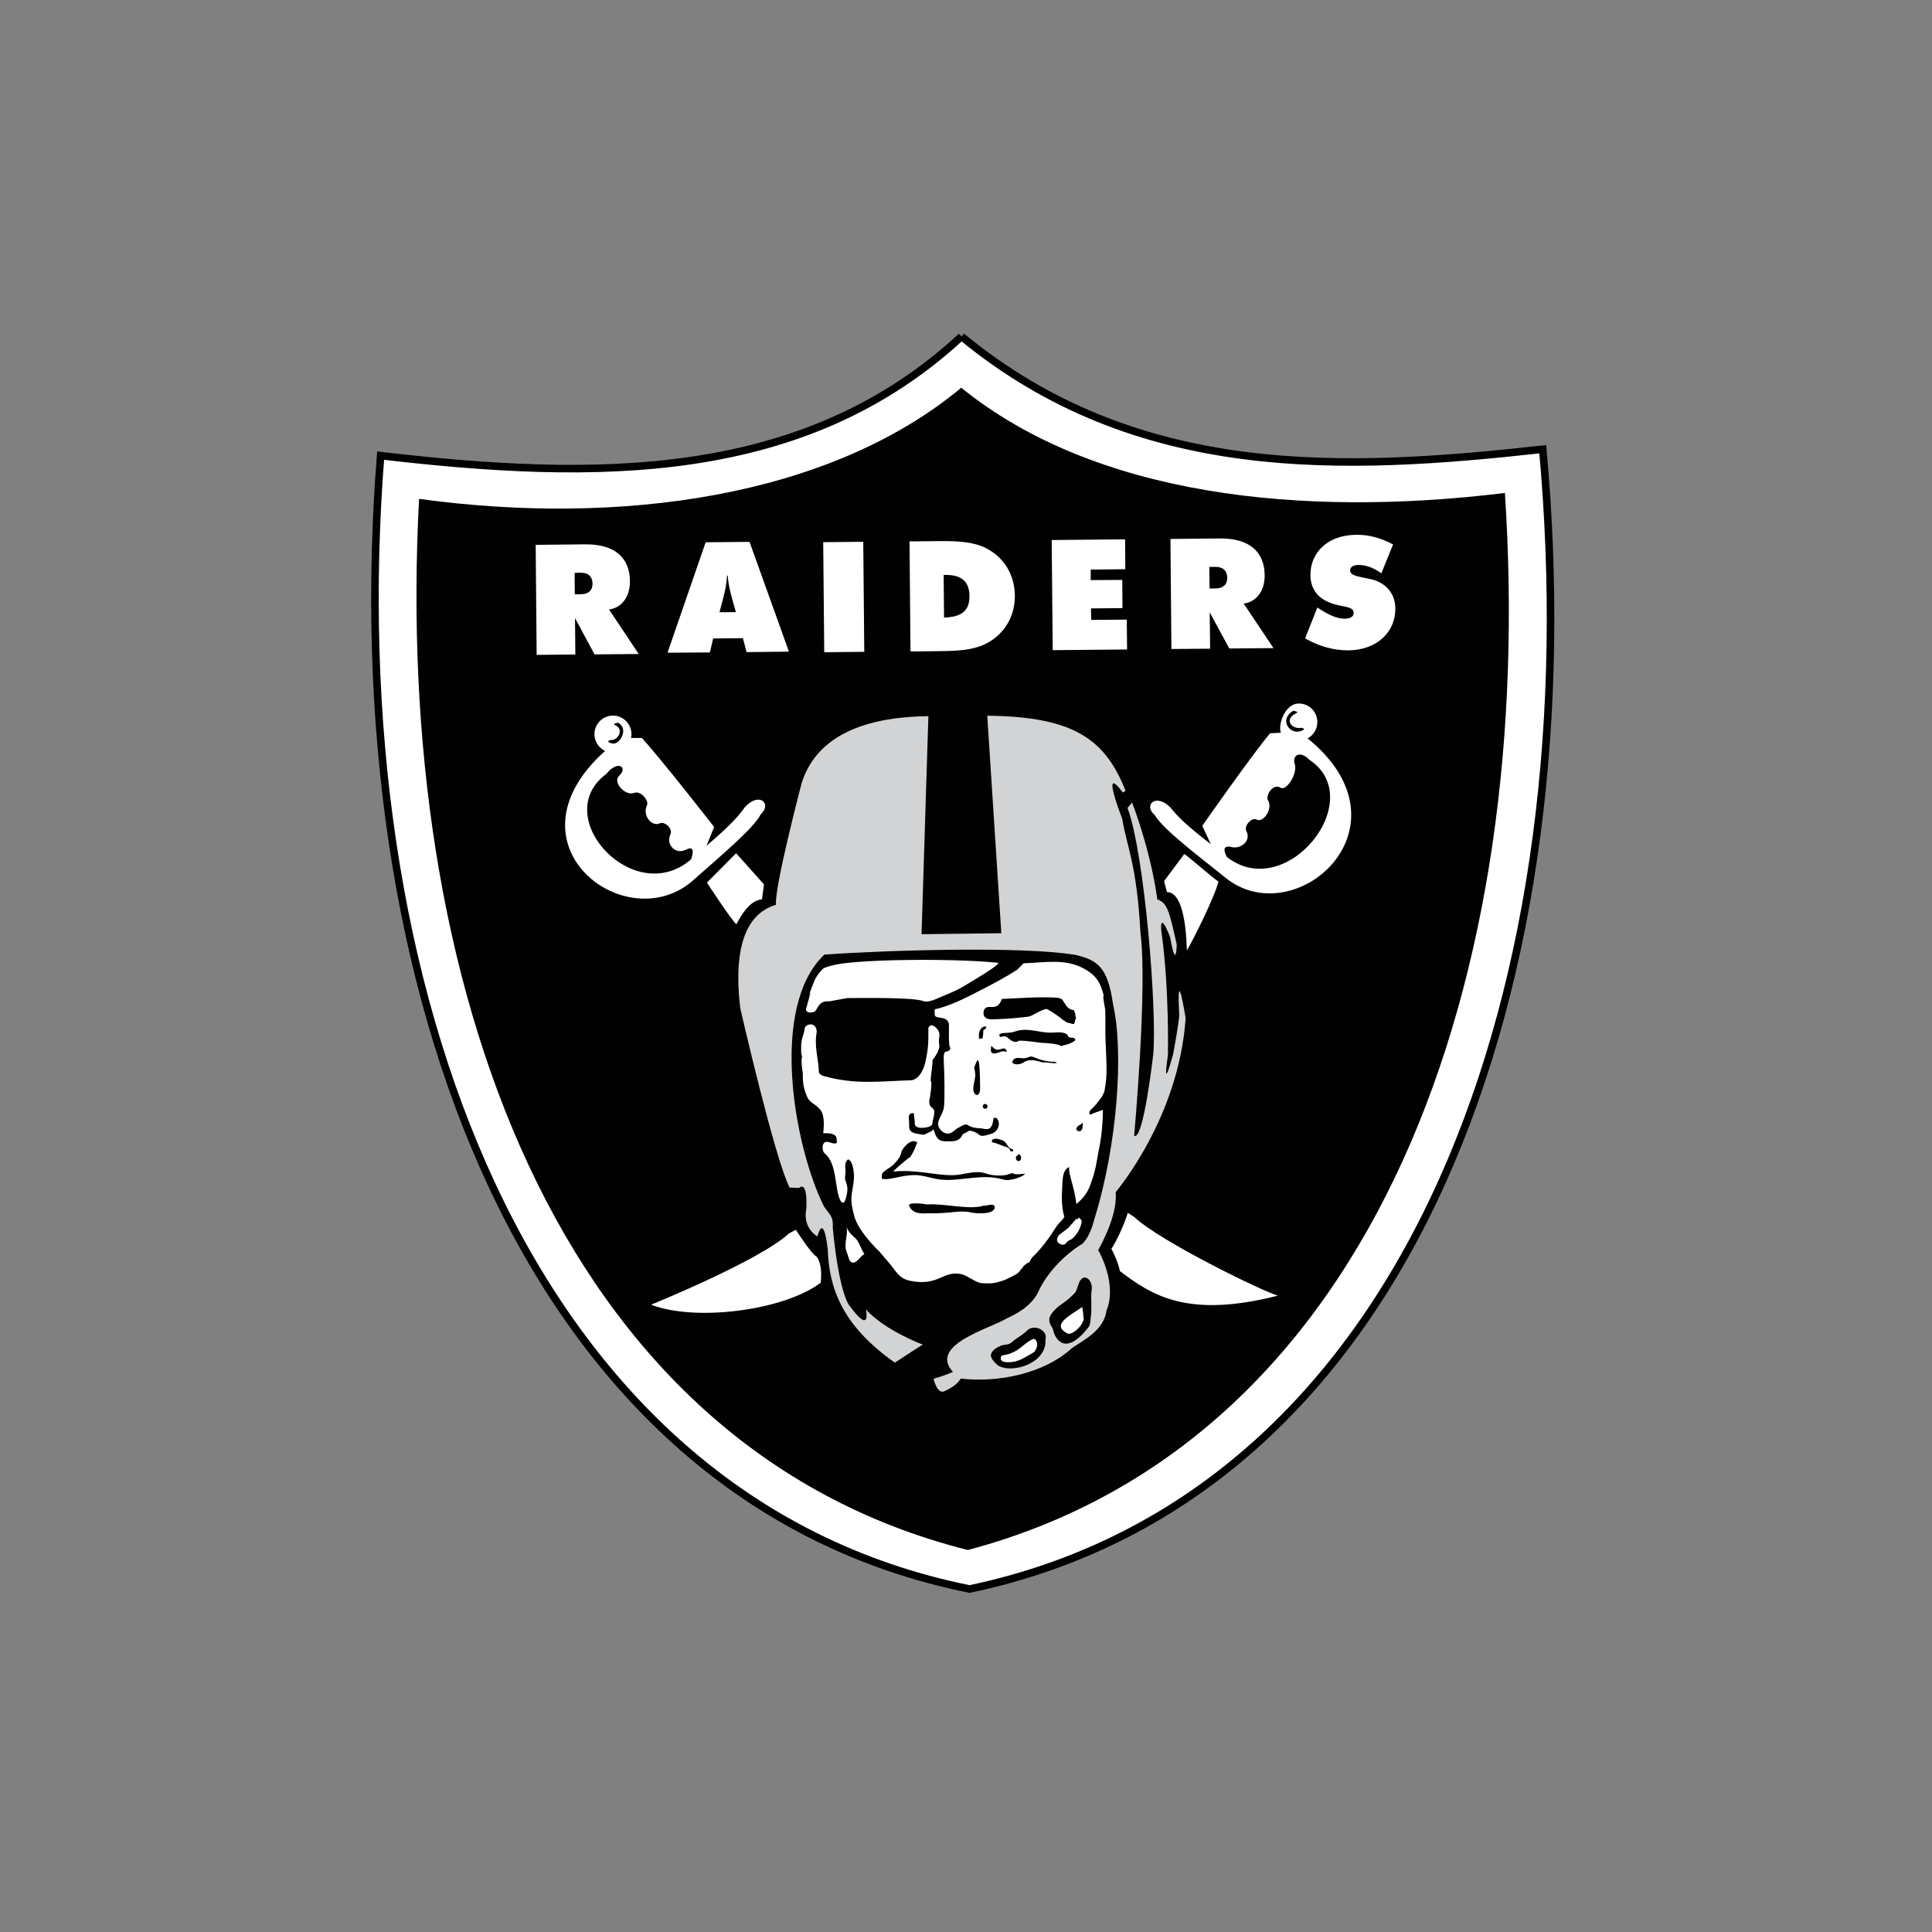 <svg width="512" height="512" viewBox="0 0 512 512" version="1.1" xmlns="http://www.w3.org/2000/svg" xmlns:sketch="http://www.bohemiancoding.com/sketch/ns"><rect x="0" y="0" width="512" height="512" fill="#808080" stroke="none"/><title>oakland-raiders</title><desc>Created with Sketch.</desc><g sketch:type="MSLayerGroup" stroke="none" stroke-width="1" fill="none"><path d="M261.121 304.904c.143.052-.012.233.06.287.065.05.202.05.291-.055-.136 0-.019-.103-.043-.181-.093-.106-.203-.026-.307-.052" fill="#010101" sketch:type="MSShapeGroup"/><path d="M254.809 89.163c-41.942 38.848-97.166 38.221-153.945 31.583-10.961 139.453 37.897 276.563 156.087 300.36 118.875-25.021 164.65-162.73 151.892-302.053-52.744 5.833-107.435 8.488-154.034-29.89" fill="#fff" sketch:type="MSShapeGroup"/><path d="M254.809 89.163c-41.942 38.848-97.166 38.221-153.945 31.583-10.961 139.453 37.897 276.563 156.087 300.36 118.875-25.021 164.65-162.73 151.892-302.053-52.744 5.833-107.435 8.488-154.034-29.89" stroke="#000" stroke-width="2" sketch:type="MSShapeGroup"/><path d="M254.743 102.755c-34.99 29.082-90.525 36.737-143.686 29.448-6.754 127.136 35.697 250.94 145.437 278.568 109.354-29.059 150.701-153.07 142.319-280.13-54.109 6.613-108.697.754-144.07-27.886" fill="#010101" sketch:type="MSShapeGroup"/><path d="M298.889 321.411c-1.246 3.906-3.207 7.811-4.36 9.556 0 0 1.659 2.968 2.258 5.883 8.566 6.51 18.013 12.577 41.855 6.51-4.271-1.25-31.083-14.346-38.014-20.805l-1.739-1.145zm-88.001 4.479s4.054 6.325 5.463 7.107c0 0 1.726 1.512 1.143 6.928-9.554 7.29-32.992 10.441-44.951 5.832 0 0 28.63-11.612 36.509-18.85l1.837-1.017zm74.4-2.969c-.571.625-1.025 1.249-1.623 1.823-.221.207-.404.573-.689.78-.648.495-1.244.963-1.944 1.459-.754.468-1.247 1.769-.624 2.318.545.493 1.582.989 2.244-.027.364-.574 1.129-.677 1.573-1.068 1.232-1.119 2.101-2.603 2.414-4.322.102-.6-.392-.886-.806-1.3.119.493-.52.337-.571.703l.026-.366zm-60.917 2.319c.715 1.873 2.318 2.68 2.797 3.463.772 1.197 1.137 2.472 1.89 3.645-1.253.729-2.194 2.761-3.426 2.161-.625-.312-.825-1.613-1.196-2.551-.972-2.344.345-4.324-.065-6.717z" fill="#fff" sketch:type="MSShapeGroup"/><path d="M246.035 189.795c-14.393.132-29.236 3.881-33.588 17.731.005 0-7.32 27.861-6.795 32.233-4.01 1.277-12.11 5.262-9.475 27.418 0 0 9.104 39.785 13.076 47.541l2.518.105s2.27-2.423 1.92 5.519c0 0-1.272 4.635 2.927 7.345 0 0 1.552-6.692 2.747 3.358.299 9.79 3.453 20.023 17.787 30.071 0 0 6.685-4.426 7.424-4.763 0 0-9.937-3.671-15.1-9.322 0 0 1.498 6.926-4.283-.911 0 0-2.773-2.655-4.504-20.802.11-2.527-.232-2.865-2.279-5.495-8.001-15.989-14.593-52.987.053-66.837 15.528-1.146 52.629-2.317 66.579.078 5.712 1.354 8.528 3.151 9.903 12.967 2.882 12.418 1.272 37.285-4.996 57.255 0 0-.922 4.295-3.168 6.378-1.831.988-8.526 5.753-11.719 12.863-1.195 2.472-3.817 4.868-8.229 6.846-4.438 2.707-20.839 7.031-14.296 14.19 0 0-1.857.888-5.14 1.823 0 0 .908 4.009 2.738 3.358 0 0 3.303-1.3 4.464-3.411 9.689 1.147 22.046-1.224 29.532-8.122 2.974-2.032 8.503-4.713 9.101-9.946 0 0 3.14-5.989-2.194-15.988 1.96-3.513 5.127-10.258 4.62-15.335.196-.286 16.755-19.658 18.546-46.135 0 0-2.493-15.545-1.687-.704 0 0-.194 2.577-1.596 10.129 0 0-3.023 11.533-1.416.468 0 0 .443-17.549-1.764-33.198 0 0-.57-5.805 2.673 2.656.442 1.511-.505-1.953-.505-1.953s1.621 10.702 1.945 3.125c-1.986-8.88-2.492-11.064-5.153-11.978-1.762-13.095-6.694-25.698-6.694-25.698l-1.195 1.458c4.544 12.315 7.801 53.35 6.827 65.17 0 0-2.622 23.252-5.075 21.691 0 0 3.57-39.237 1.674-53.768-.999-18.485-3.686-22.938-4.828-30.201 0 0-5.969-15.207.156-6.979l.725-.469c-5.295-13.252-13.146-19.658-36.658-19.891l3.731 57.646-21.142.26 1.811-57.777" fill="#D2D3D4" sketch:type="MSShapeGroup"/><path d="M219.961 265.355c-.11-.027 4.705-.86 4.632-.86 5.211 0 17.476-.207 20.118.808 1.368.521 3.738-.754 4.917-1.224 4.413-1.796 4.953-2.188 9.58-5.026.772-.441 6.222-3.8 5.236-3.906-12.739-1.301-38.695-.885-43.815.703 0 0-2.142.39-2.747 1.068-2.401 2.733-1.881 2.941-3.537 6.715 1.069-2.471-.547 3.074-.688 3.568-.436 1.431 2.006 1.327 2.487.652.882-1.249 1.039-2.656 3.816-2.498m71.348 38.821c-.556 2.759-.882 5.598-1.816 8.254-.832 2.42-1.244 4.086-4.23 6.665-.675-5.259-2.181-7.864-1.908-9.818-2.012.808-1.726 3.828-1.908 6.588-.312 4.426.908 7.653.624 6.353.144.625-1.506 1.848-2.103 2.812-1.868 2.993-3.921 5.803-6.45 8.227-.376.364-.455 1.12-.845 1.277-1.402.621-1.791 1.56-2.595 2.524-.675.78-2.467 1.431-3.373 1.953-.571.313-2.338.807-2.83.91-1.064.235-2.038.208-3.654.13-1.557-.052-3.71-1.979-5.392-2.369-4.899-1.146-6.009 3.308-13.627 1.744-3.149-.651-3.803-2.759-5.781-4.973-.385-.418-2.272-2.682-2.556-2.993.79.833-5.271-4.765-6.465-9.139-1.324-4.871-.663-5.259-.137-9.4.207-1.535-.123-5.416-1.551-5.676-1.325 1.407-.344 2.317-.726 4.323-.364 1.925 1.413 1.98.083 6.325-.368 1.224-1.05.938-1.434.105-1.46-3.046-.785-9.71-4.023-12.263-.753-.6-.799-2.421-.194-2.89.98-.729 1.959.44 3.244.129.214-.051.06-1.614-.102-1.821-1.085-1.224-3.415-.705-3.394-.859.286-2.526.226-4.764-.636-6.015-1.195-1.667-2.922-1.928-3.622-3.593-1.517-3.438-1.031-5.444-1.167-6.354-.19-1.249-.499-3.228-.17-4.53-.357.078-.254-2.891-.227-3.073.202-2.187.598-2.084.902-4.115.045-1.275 3.148-2.056 3.2.86-.727 3.826.428 6.822.576 10.674.013.444.779.887 1.291 1.016 8.391 2.343 14.653 1.381 22.979 1.121 2.219-.055 3.544-2.865 3.998-5.052.765-3.647.746-4.871.74-8.827.402-1.067 1.388-.781 2.16.079 1.441 1.641.338 2.265.709 4.374.29 1.641-1.799 4.088-1.799 4.088.24 0-.663 5.571-.415 5.598.434 0-.279 4.972-.389 4.842-.299 2.682 1.545 1.693 1.286 3.672-.047.909-.499 2.161-.461 2.316.273 1.821-3.784 1.459-3.135 1.51-.889-.051-1.597-.442-1.57-1.145.047-1.043-.239-1.821-.234-2.735-1.985-.104-1.155 1.512-1.24 3.567-.057.911.553 1.641 2.076 1.875 1.616.26 1.785.442 2.531-.051.375-.286 1.648-.573 1.843-1.199.772 2.941 1.661 3.333 3.828 3.256.915-.029 3.057.312 3.861-1.822l1.849-1.016c3.745.704 1.473 2.267 5.995.781 1.363-.468 2.468-2.475 1.275-4.009-.144-.183-.87-.183-.892-.078-.461 3.931-2.004 2.786-3.477 2.707-4.821-.207-2.245-2.265-6.307.106-.48.259-1.901 2.238-3.821.728-2.597-2.266.18-3.958.455-6.484.265-2.291.103-9.478-.028-11.559-.292-4.922.986-1.954 1.791-4.088-.693.182-.376-6.015-.441-6.328-.448-2.214-3.005-1.327-3.686-2.162 0 0-.33-1.716.085-1.796 2.901-.599 6.568-2.265 9.221-3.593 6.095-3.073 9.526-4.974 12.474-6.849l1.699-1.718c5.595-.157 10.981-1.326 15.963 1.408 3.48 1.9 4.336 3.801 5.271 7.081-.391.079.363 3.517.388 3.828.104 2.162 0 6.121.052 7.215.234 7.159.65 9.606-.273 14.449 0 .028-.738 1.77-.972 1.77-.585.859-1.584 2.186-2.779 3.202-.389.338-.205 1.379.08 1.198.725-.522 2.178-.833 3.282-1.301-.016 3.047-.288 6.667-.977 10.052" fill="#fff" sketch:type="MSShapeGroup"/><path d="M281.264 269.963c.117 0-1.921-1.535-3.684-2.5-.806-.443-4.129 1.848-4.946 1.952-3.426.39-5.413.573-9.041.703-.901.028-2.187.079-2.727-.755-.329-.521-.297-1.511.099-2.004 1.076-1.406 3.244.963 4.541-2.63 0 0 4.102-.208 5.361-.26 4.296-.26 10.641-.26 10.071.234.52-.468 1.376 1.874 2.246 2.475 1.636 1.093 1.141-.391 1.894 1.873-.506-.467.468 1.354-.038.911-.016.234-.299 1.301-.418 1.407-.129.131-1.724-.416-1.959-.443.118.027-1.518-.964-1.402-.964m-20.667 3.071c2.504-1.483-1.901-1.874-1.084 2.449-.078-.418.819-.156.882-.339.116-.312.17-1.378.202-2.11m-2.415 9.843c.605 2.915.079 2.524-.221 5.232-.265 2.422 1.812 2.995 1.787.235-.099-10.286-.753-7.421-1.566-5.468m28.741 14.502c-.234.573-.61.599-1.076.91-.351.235-.741.755-.558 1.147.103.181.519.389.806.363.323 0 .596-.39.7-.651.194-.544.103-1.171.129-1.77m-25.873-3.543c.345.028.643-.259.662-.598.008-.364-.272-.651-.617-.677-.342-.027-.65.26-.654.625-.02.34.252.65.609.65m22.551-17.339c-.935.47-1.727.366-2.621.886 1.377-.808-7.501-1.197-4.152-.937-2.363-.184-4.336-.677-6.814-.651l-.443.259c-1.233.313-1.881-.651-2.817-1.248-.66-.392-1.232.049-1.828-.029.129-.234-.221-.39-.116-.548.154-.234.571-.364.725-.417 1.064-.13 2.31-.051 3.323-.416 3.595-1.275 6.41.416 10.096.261 1.143-.054 2.726-.289 3.816.467.235.156.235.547.389.651.495.365 1.351.106 1.636.418.582.626-.547.966-1.196 1.303m-3.478 5.232l-.52-.337c-2.101.027-3.971-.522-5.904-1.326-.674-.26-1.312.259-1.985.363-.921.132-1.869-.26-2.647.053-.586.208-1.064 1.067-.571 1.327.725.417 1.932.339 2.894-.337 1.129-.755 2.557-.521 3.879-.234.339.103.702.312 1.063.312 1.298-.077 2.518.314 3.791.181m-13.368-3.279c.052-.286-.493-.208-.336-.548-.857-.234-1.676.548-2.518.208-.482-.181-.767-.676-1.228-.91-.032.675-.286 1.642.318 1.874 1.192.523 2.464-1.016 3.762-.26l.002-.363" fill="#010101" sketch:type="MSShapeGroup"/><path d="M195.079 226.117l-7.734 7.785s6.937 10.625 7.813 11.013c1.376-2.655 3.685-6.35 6.776-6.586l.525-3.957-7.381-8.256zm-29.129-30.541h4.146c5.496 6.015 19.157 23.589 19.157 23.589l-2.031 4.974c5.249-4.478 8.253-7.42 10.175-10.232 3.79-4.165 7.248-.938 4.243 1.847-1.959 3.881-11.485 11.77-17.677 17.289-17.63 16.195-51.48-9.112-23.568-34.082l5.555-3.386z" fill="#fff" sketch:type="MSShapeGroup"/><path d="M160.681 205.105c3.044-3.853 5.83-1.744 3.393.495-1.83 1.694 1.688 5.444 3.945 4.53 1.806-.729 3.985 2.11 3.461 3.202-1.364 2.892 1.342 5.859 3.407 4.843 1.129-.547 3.542 1.301 2.751 3.02-1.201 2.554 1.345 5.417 4.141 3.984 3.011-1.562 1.335 2.579 1.335 2.579-15.151 13.072-37.69-11.404-22.432-22.651" fill="#010101" sketch:type="MSShapeGroup"/><path d="M162.226 199.455c2.699.13 4.984-1.953 5.113-4.686.109-2.71-1.978-5-4.692-5.129-2.7-.106-4.977 2.004-5.108 4.686-.11 2.733 1.987 5.023 4.687 5.129" fill="#fff" sketch:type="MSShapeGroup"/><path d="M163.782 191.514c2.997 1.562.461 5.963-1.499 5.52-2.115-.47-.493-.937-.493-.937 1.965.287 3.72-2.89 1.24-3.906-.936-.39.752-.677.752-.677" fill="#010101" sketch:type="MSShapeGroup"/><path d="M340.708 194.117l-4.129.209c-5.216 6.274-17.961 24.527-17.961 24.527l2.258 4.868c-5.45-4.22-8.605-7.004-10.68-9.711-3.971-3.984-7.279-.574-4.142 2.031 2.157 3.774 12.058 11.196 18.509 16.402 18.429 15.31 51.018-13.253 21.908-36.816l-5.763-1.509" fill="#fff" sketch:type="MSShapeGroup"/><path d="M347.013 201.356c-2.595-2.656-4.633-1.094-3.893 1.119.832 2.502-2.206 7.264-3.762 6.276-2.05-1.275-4.091 2.186-3.299 3.384 1.297 2.03-1.142 6.092-3.139 5.024-1.116-.599-3.401 1.641-2.597 3.151 1.274 2.474-1.426 4.791-3.969 4.166-3.272-.806-1.195 2.656-1.195 2.656 15.78 12.29 37.664-15.282 21.854-25.776" fill="#010101" sketch:type="MSShapeGroup"/><path d="M344.677 196.251c-2.698.261-5.14-.155-5.397-2.864-.234-2.707 1.778-6.664 4.489-6.923 2.698-.261 5.063 1.742 5.322 4.424.245 2.708-1.726 5.104-4.414 5.363" fill="#fff" sketch:type="MSShapeGroup"/><path d="M342.719 188.362c-3.816 2.266-1.026 6.25 1.778 5.444 2.09-.573.455-.938.455-.938-2.752.519-4.763-2.291-1.442-3.855.909-.416-.79-.651-.79-.651" fill="#010101" sketch:type="MSShapeGroup"/><path d="M313.841 226.325c1.064.6 7.476 6.298 9.058 7.291-.894 3.905-7.007 16.114-8.358 18.224-.234-7.238-1.311-15.415-5.283-15.415l-.767-2.914 5.35-7.185" fill="#fff" sketch:type="MSShapeGroup"/><path d="M289.312 341.694c.285-2.187-1.648-4.218-2.959-2.475-.726.938-.778 2.682-1.648 3.568-2.374 2.449-3.88 2.916-5.256 4.426-1.494 1.615-1.947 2.682-.493 4.816.116.156.364 2.37 1.961 3.515 1.92 1.459 4.659-.102 7.514-3.774.635-.808.519-1.953.649-2.865.362-2.369-.105-4.789.233-7.211m-12.227 13.773c-.129 6.015-8.838 8.462-12.355 6.536-.584-.338-2.459-2.005-2.089-3.151.37-1.121 1.648-1.848 2.582-2.212 1.091-.443 2.012-.106 3.036-1.016 1.404-1.278 2.389-1.51 4.052-3.126.934-.909 2.777-.78 3.648-.102.907.703 1.451 1.275 1.051 2.967l.076.103" fill="#010101" sketch:type="MSShapeGroup"/><path d="M286.754 346.407c-3.699 2.524-8.161 4.712-3.879 6.978.974.521 3.688-1.458 4.335-3.724-.027.131-.261-3.358-.455-3.253m-12.601 11.796c-.662.547-3.012 1.77-2.7 1.613-1.557.888-3.375 1.38-5.192 1.121-1.621-.286-.986-1.693-.622-1.744 4.568-.652 5.399-3.256 8.305-4.401.844.183 1.024 1.485.909 1.851-.077.286-.261 1.012-.7 1.561" fill="#fff" sketch:type="MSShapeGroup"/><path d="M239.429 304.279c-1.135 1.484.025 1.692-2.702 4.4-.79.78-2.233 1.355-2.932 2.344-.122.183-.11.833-.11 1.327 1.767.572 4.952-.859 8.332-.939 2.044-.079 4.044.6 6.095 1.016 3.633.702 6.974-.132 11.337-.418 5.23-.337 6.24.912 7.892.704 3.231-.389 5.203-2.005 3.803-1.614.35-.079-2.673.337-2.467-.132-.883-.155-1.454.339-2.207.443-1.766.233-3.535.156-5.425-.494-2.738-.887-5.756.519-8.619.519-4.639.054-9.819-1.587-15.606-.962-.566.079 4.698-4.295 4.314-3.774 1.518-1.93 1.824-4.531 2.136-3.699-.103-.259-1.549-1.691-3.84 1.277m6.377 14.918c3.978-.364 11.466 1.564 14.938.286-.005.338 2.919-.963 2.868.47-.09 2.004-4.905 1.665-6.19 1.378-3.478-.754-4.705.34-11.902.21-.305-.029-3.627.546-4.6-2.033-.246-.673 1.842-.806 4.885-.312m23.491-12.704c-.362.937.599 1.536 1.091 1.014.389-.365.312-1.432-.531-1.718.09.468-.43.417-.56.703m-1.57-1.902c-.374-.233-.752-.573-1.077-.651-1.245-.287-2.259-.963-3.517-1.146-.323-.051-.462-.6.052-.858.776-.389 1.648 0 2.466.259 1.063.367 1.244 1.641 2.115 2.163.259.156.949.233.752.598-.183.366-.883.208-.973-.365h.181" fill="#010101" sketch:type="MSShapeGroup"/><path d="M271.479 309.878c.285 0 .52-.314.52-.705-.014-.365-.236-.676-.52-.676-.286.027-.519.314-.519.703.013.364.245.678.519.678" fill="#fff" sketch:type="MSShapeGroup"/><path d="M349.117 160.998c2.829 1.901 5.113 2.969 7.307 2.969 1.505-.028 2.311-.6 2.311-1.538-.014-1.352-1.494-1.51-3.893-2.004-4.971-1.043-7.514-3.749-7.567-7.993-.038-6.093 4.674-10.649 12.083-10.703 3.324-.052 6.478.78 9.826 2.553l-3.116 7.655c-2.038-1.484-4.154-2.24-5.996-2.213-1.466 0-2.27.546-2.26 1.408 0 1.43 1.962 1.613 5.428 2.342 3.867.832 6.515 3.696 6.541 7.783.051 6.222-4.856 11.013-12.462 11.093-3.816.026-7.707-1.043-11.46-3.176l3.258-8.177zm-196.788-3.487l1.636-.028c1.987-.026 3.082-1.04 3.064-2.838-.028-1.796-1.086-2.889-3.13-2.861l-1.616.026.045 5.701zm-10.369-13.124l13.128-.13c7.774-.079 11.784 3.488 11.856 9.739.025 4.165-2.169 7.081-5.542 7.524l7.864 11.793-11.707.106-5.171-9.608.085 9.633-10.253.104-.26-29.16zm53.055 17.836l-.916-3.281c-.421-1.589-1.036-3.593-1.244-6.405h-.197c-.142 2.812-.725 4.84-1.121 6.405l-.863 3.306 4.341-.025zm-8.006-18.514l11.628-.104 10.436 29.084-11.226.129-.967-3.697-7.892.079-.857 3.697-11.231.079 10.108-29.267zm31.148-.026l10.616-.105.267 29.162-10.61.104-.272-29.161zm38.767 14.243c-.033-3.826-2.173-5.624-6.403-5.57h-.443l.103 11.3c4.643-.132 6.775-1.773 6.743-5.73zm-15.892-14.449l8.448-.08c5.058-.053 8.839.418 11.545 1.719 5.03 2.473 7.859 7.16 7.924 12.708.039 4.814-2.076 9.033-5.913 11.715-3.756 2.656-8.234 2.968-14.055 3.02l-7.69.079-.259-29.161zm37.676-.366l19.455-.181.052 7.916-9.163.103v2.784l8.359-.051.052 7.472-8.332.078.041 3.048 9.434-.079.078 7.916-19.702.181-.273-29.187zm41.832 12.837h1.635c1.985-.025 3.075-1.068 3.064-2.864-.027-1.77-1.091-2.864-3.115-2.864l-1.637.026.053 5.702zm-10.359-13.123l13.122-.129c7.774-.054 11.784 3.488 11.849 9.738.041 4.165-2.181 7.082-5.555 7.525l7.893 11.794-11.707.105-5.193-9.58.105 9.632-10.255.079-.26-29.163z" fill="#fff" sketch:type="MSShapeGroup"/></g></svg>